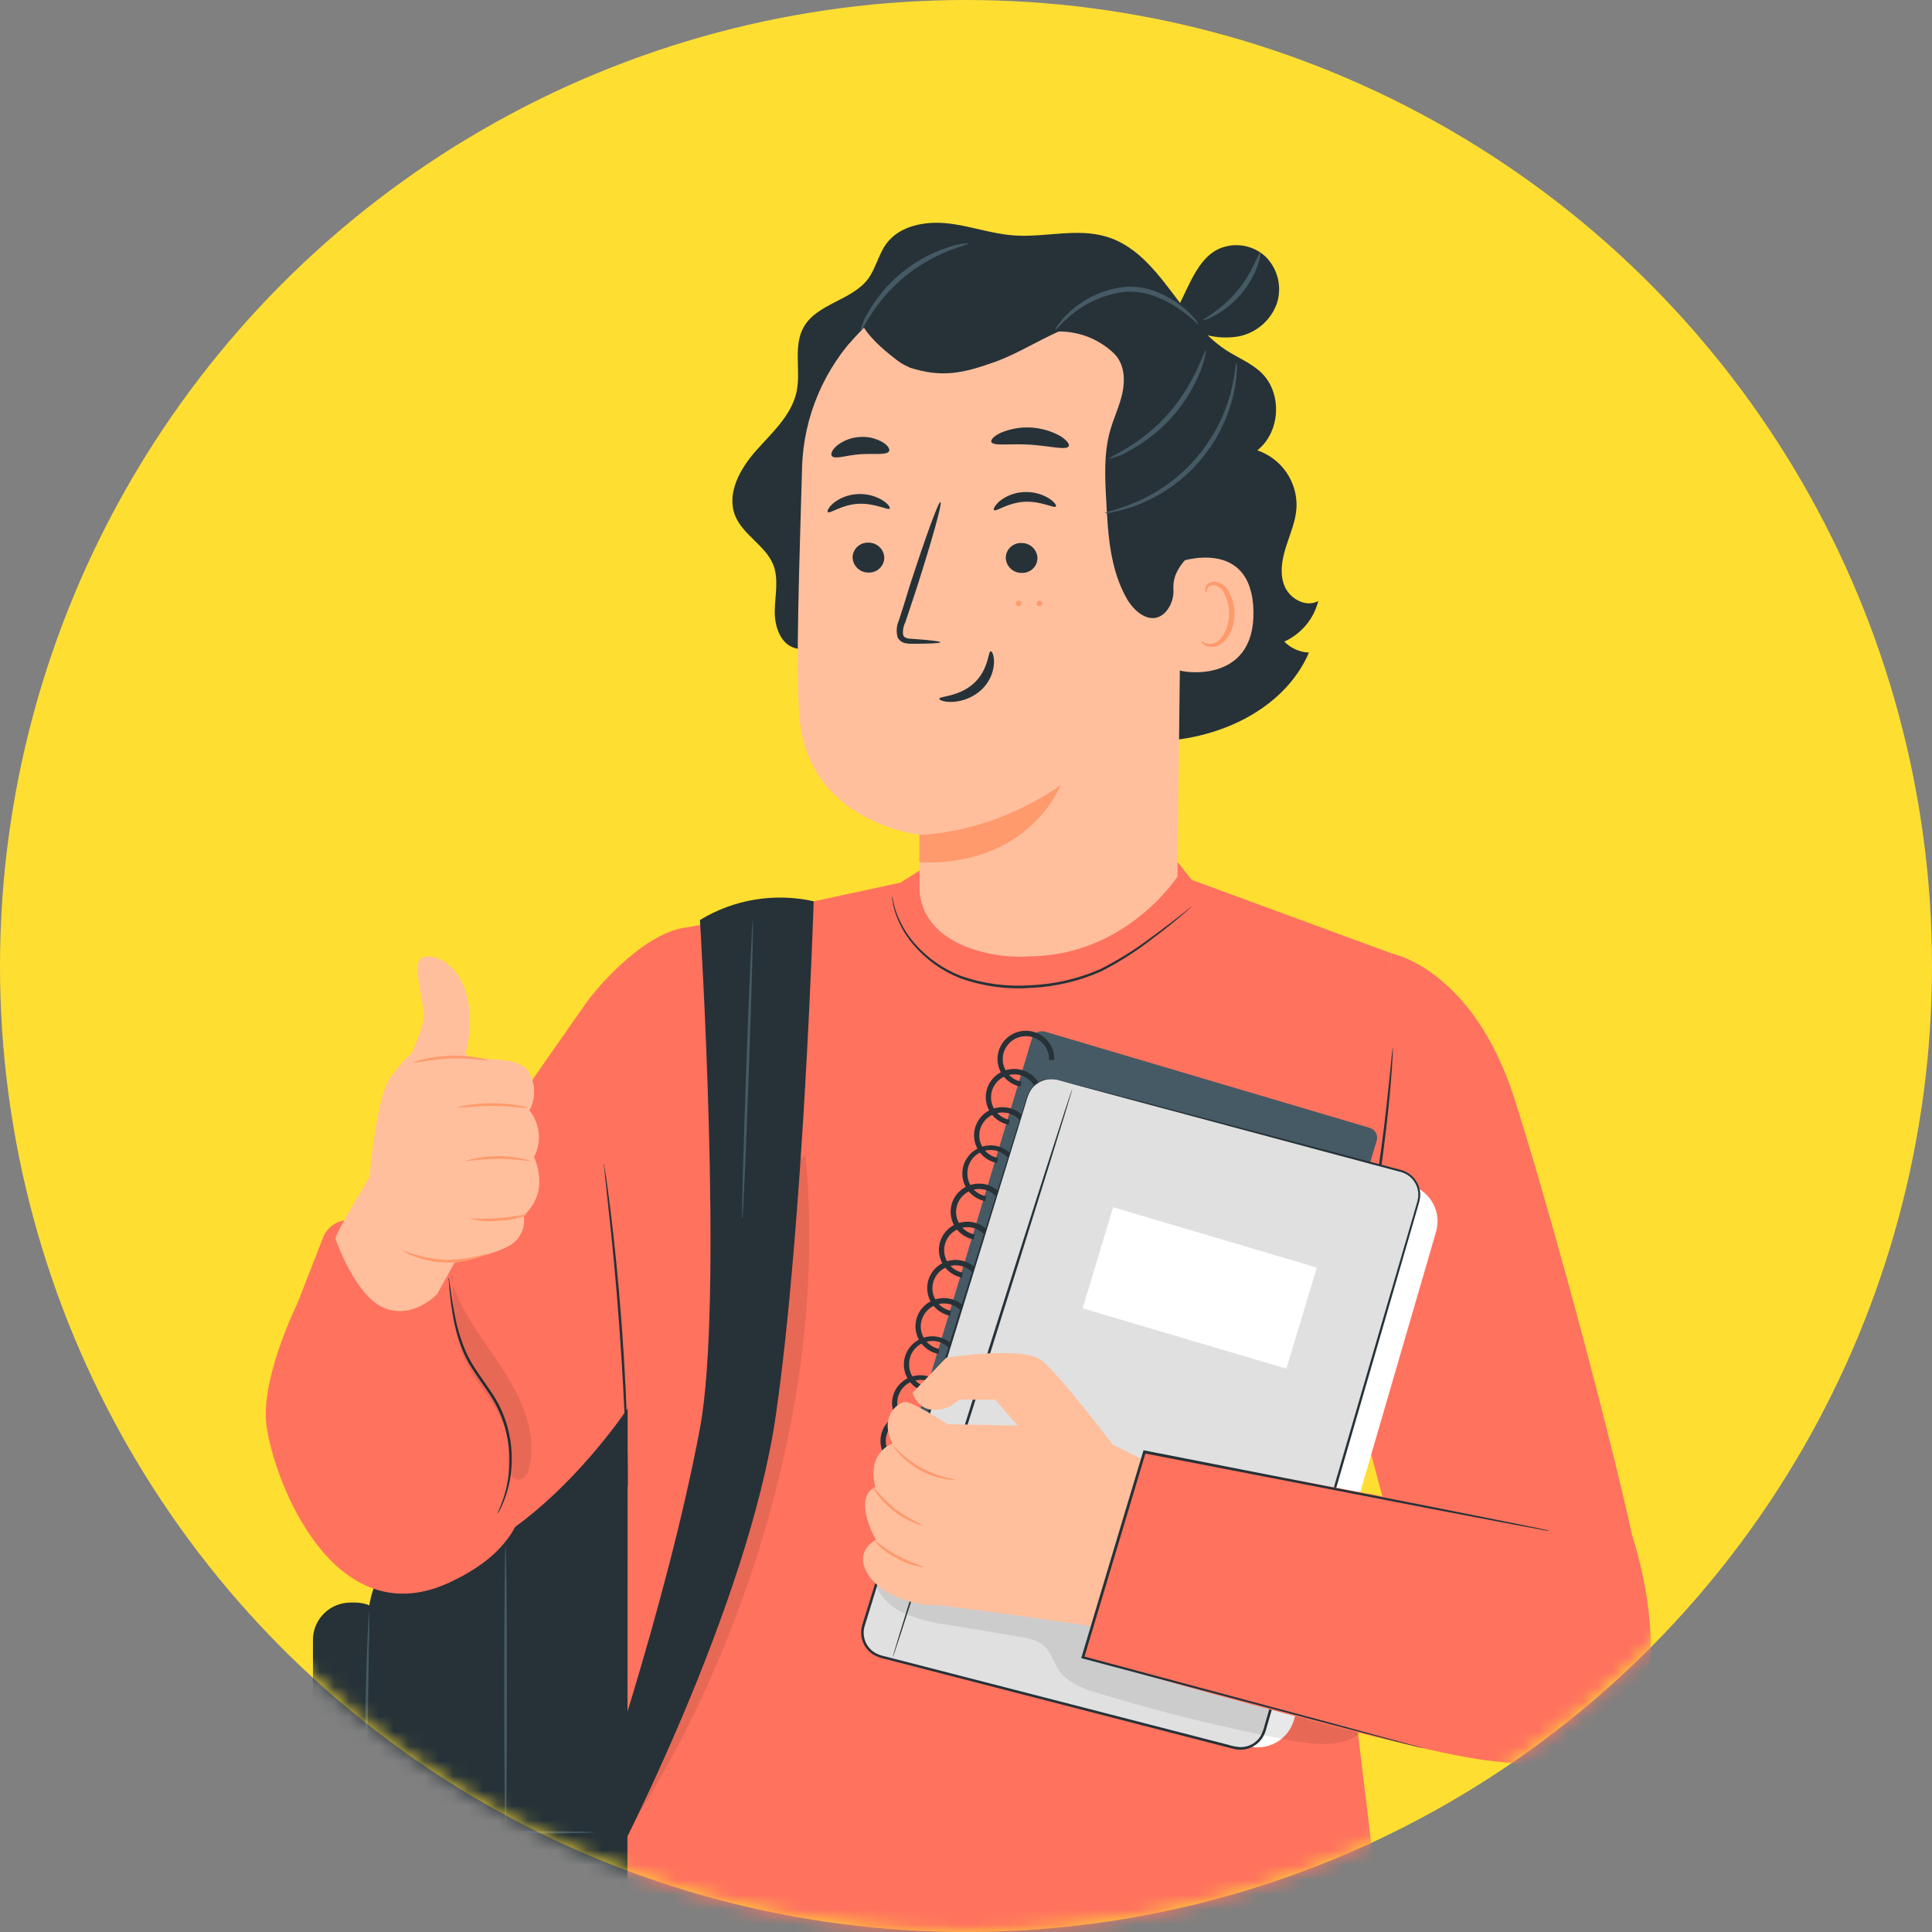 <svg width="130" height="130" viewBox="0 0 130 130" fill="none" xmlns="http://www.w3.org/2000/svg">
<rect x="0" y="0" width="130" height="130" fill="#808080" stroke="none"/>
<circle cx="65" cy="65" r="65" fill="#FFDE32"/>
<mask id="mask0_264_63" style="mask-type:alpha" maskUnits="userSpaceOnUse" x="0" y="0" width="130" height="130">
<circle cx="65" cy="65" r="65" fill="#FFDE32"/>
</mask>
<g mask="url(#mask0_264_63)">
<path d="M23.89 107.832H23.591C22.192 107.832 21.057 108.958 21.057 110.346V124.427C21.057 125.815 22.192 126.94 23.591 126.94H23.89C25.29 126.94 26.425 125.815 26.425 124.427V110.346C26.425 108.958 25.29 107.832 23.89 107.832Z" fill="#263238"/>
<path d="M42.585 130.913C42.585 130.913 35.587 130.913 32.5 130.913C29.413 130.913 26.09 131.262 24.756 129.454C23.7 128.057 23.89 126.176 23.971 124.486C24.206 119.732 24.433 114.978 24.651 110.224C24.71 108.935 24.781 107.619 25.323 106.415C25.865 105.211 28.311 88.55 29.783 88.264H42.25L42.585 130.913Z" fill="#263238"/>
<path d="M39.962 123.293C39.962 123.341 36.622 123.383 32.5 123.383C28.378 123.383 25.038 123.341 25.038 123.293C25.038 123.244 28.378 123.198 32.5 123.198C36.622 123.198 39.962 123.24 39.962 123.293Z" fill="#455A64"/>
<path d="M34.017 103.992C34.07 103.992 34.109 108.307 34.109 113.63C34.109 118.953 34.07 123.271 34.017 123.271C33.965 123.271 33.926 118.957 33.926 113.63C33.926 108.303 33.968 103.992 34.017 103.992Z" fill="#455A64"/>
<path d="M24.7 125.816C24.684 125.758 24.677 125.698 24.679 125.638C24.679 125.502 24.679 125.335 24.654 125.132C24.633 124.689 24.616 124.05 24.598 123.261C24.563 121.683 24.542 119.502 24.563 117.093C24.584 114.685 24.64 112.499 24.703 110.922C24.732 110.133 24.763 109.494 24.788 109.054L24.823 108.544C24.823 108.485 24.831 108.427 24.848 108.37C24.856 108.429 24.856 108.489 24.848 108.548V109.054C24.848 109.525 24.848 110.157 24.816 110.925C24.795 112.527 24.767 114.695 24.732 117.093C24.696 119.491 24.732 121.655 24.714 123.261C24.714 124.029 24.714 124.657 24.714 125.132C24.714 125.335 24.714 125.502 24.714 125.638C24.717 125.698 24.712 125.758 24.7 125.816Z" fill="#455A64"/>
<path d="M93.652 64.157C93.652 64.157 99.126 65.204 101.913 73.955C105.099 83.977 110.474 104.523 110.432 106.893C110.39 109.264 104.293 113.068 104.293 113.068L95.56 110.182L90.984 93.077L93.652 64.157Z" fill="#FF725E"/>
<path d="M93.652 64.157L80.185 59.204L79.259 58.031L61.892 58.565L60.603 59.389C60.603 59.389 47.548 62.227 46.196 62.401C43.028 62.803 39.709 67.124 39.709 67.124C39.357 67.525 22.968 91.185 22.968 91.185L26.787 106.087C26.787 106.087 28.593 106.719 33.785 103.343C37.896 100.666 41.092 96.428 42.233 94.781L42.215 130.927H93.1L90.329 108L93.652 64.157Z" fill="#FF725E"/>
<path d="M91.069 87.971C91.066 87.91 91.073 87.85 91.09 87.792C91.118 87.656 91.15 87.489 91.188 87.286L91.565 85.429C91.878 83.862 92.269 81.687 92.649 79.279C93.029 76.87 93.272 74.671 93.438 73.083C93.519 72.308 93.582 71.669 93.631 71.198C93.652 70.992 93.67 70.824 93.687 70.685C93.689 70.624 93.7 70.564 93.719 70.507C93.727 70.567 93.727 70.628 93.719 70.688C93.719 70.828 93.719 70.995 93.698 71.205C93.677 71.651 93.631 72.297 93.564 73.093C93.43 74.688 93.191 76.888 92.825 79.303C92.459 81.719 92.033 83.89 91.688 85.454C91.516 86.236 91.368 86.867 91.255 87.3C91.202 87.499 91.16 87.667 91.121 87.799C91.111 87.858 91.093 87.916 91.069 87.971Z" fill="#263238"/>
<path d="M40.628 78.294C40.651 78.366 40.666 78.439 40.673 78.514C40.698 78.675 40.73 78.884 40.772 79.139C40.853 79.687 40.959 80.476 41.082 81.457C41.325 83.415 41.61 86.127 41.832 89.136C42.053 92.145 42.184 94.864 42.212 96.833C42.233 97.821 42.243 98.62 42.243 99.172C42.243 99.43 42.243 99.64 42.243 99.807C42.249 99.88 42.249 99.954 42.243 100.027C42.227 99.955 42.219 99.881 42.219 99.807C42.219 99.643 42.201 99.43 42.191 99.172C42.166 98.6 42.138 97.807 42.099 96.84C42.018 94.868 41.884 92.149 41.666 89.161C41.448 86.173 41.18 83.453 40.962 81.481C40.857 80.518 40.772 79.736 40.712 79.16C40.684 78.902 40.663 78.692 40.649 78.528C40.632 78.451 40.625 78.373 40.628 78.294Z" fill="#263238"/>
<path d="M80.178 60.995C80.126 61.06 80.067 61.12 80.002 61.172C79.879 61.281 79.696 61.441 79.46 61.64C78.981 62.045 78.284 62.614 77.39 63.281C76.351 64.08 75.238 64.782 74.067 65.375C72.588 66.027 70.999 66.399 69.382 66.471C67.767 66.59 66.144 66.37 64.62 65.826C63.39 65.342 62.301 64.562 61.452 63.557C60.875 62.881 60.445 62.094 60.192 61.246C60.124 61.017 60.075 60.784 60.044 60.548C60.026 60.466 60.017 60.383 60.019 60.3C60.048 60.378 60.068 60.459 60.079 60.541C60.127 60.776 60.187 61.009 60.258 61.239C60.536 62.065 60.975 62.829 61.55 63.487C62.402 64.463 63.483 65.218 64.697 65.682C66.198 66.203 67.79 66.411 69.375 66.293C70.968 66.221 72.535 65.86 73.997 65.229C75.16 64.646 76.27 63.962 77.313 63.187C78.214 62.534 78.925 61.979 79.425 61.595L79.988 61.151C80.048 61.095 80.111 61.043 80.178 60.995Z" fill="#263238"/>
<g opacity="0.3">
<path opacity="0.3" d="M54.197 77.725C52.17 79.121 51.923 81.938 51.811 84.382C51.335 94.414 44.88 113.567 42.226 123.258C50.582 110.454 55.707 92.906 54.197 77.725Z" fill="black"/>
</g>
<path d="M54.75 60.645C54.75 60.645 54.074 82.235 52.208 95.203C50.343 108.171 41.297 125.401 41.297 125.401L39.836 122.563C39.836 122.563 44.834 108.181 47.097 96.114C48.699 87.593 47.097 61.906 47.097 61.906C49.384 60.511 52.131 60.059 54.75 60.645Z" fill="#263238"/>
<path d="M49.945 82.022C49.896 82.022 50.012 77.526 50.209 71.983C50.406 66.44 50.607 61.947 50.656 61.951C50.705 61.954 50.589 66.447 50.392 71.99C50.195 77.533 49.994 82.026 49.945 82.022Z" fill="#455A64"/>
<path d="M21.743 83.261L20.008 87.709C20.008 87.709 17.706 92.362 17.896 95.524C18.086 98.687 22.092 110.241 30.216 106.495C38.34 102.75 34.271 96.662 34.271 96.662L30.455 86.302L24.471 82.396C24.242 82.246 23.982 82.148 23.709 82.111C23.437 82.074 23.16 82.097 22.898 82.18C22.636 82.263 22.397 82.404 22.197 82.591C21.997 82.778 21.842 83.007 21.743 83.261Z" fill="#FF725E"/>
<path d="M31.332 70.904C31.863 71.603 34.929 70.8 35.626 72.22C35.834 72.603 35.942 73.032 35.942 73.466C35.942 73.901 35.834 74.33 35.626 74.713C35.976 75.152 36.192 75.681 36.247 76.238C36.302 76.795 36.194 77.356 35.936 77.854C36.23 78.511 36.343 79.234 36.263 79.949C36.146 80.664 35.782 81.317 35.232 81.795C35.298 82.159 35.258 82.535 35.116 82.877C34.973 83.219 34.735 83.514 34.429 83.726C33.373 84.424 30.578 84.961 30.578 84.961L29.431 87.056C29.431 87.056 27.84 88.801 25.869 88.019C23.897 87.237 22.567 83.338 22.567 83.338C22.655 82.839 24.869 79.205 24.869 79.205C24.869 79.205 25.309 73.798 26.277 72.482C27.245 71.166 27.685 70.901 27.685 70.901C27.685 70.901 28.53 69.096 28.53 68.321C28.53 67.546 27.805 65.068 28.241 64.565C28.677 64.063 30.462 64.412 31.244 66.461C32.025 68.51 31.332 70.904 31.332 70.904Z" fill="#FFBF9D"/>
<path d="M35.524 74.549C35.524 74.605 34.468 74.423 33.172 74.416C31.877 74.409 30.825 74.577 30.814 74.521C31.031 74.432 31.26 74.376 31.494 74.357C32.606 74.187 33.738 74.194 34.848 74.378C35.081 74.4 35.309 74.458 35.524 74.549Z" fill="#FF9A6C"/>
<path d="M35.767 78.12C35.767 78.175 34.774 77.976 33.549 77.976C32.324 77.976 31.339 78.158 31.328 78.102C32.779 77.687 34.319 77.693 35.767 78.12Z" fill="#FF9A6C"/>
<path d="M35.52 81.726C34.91 81.979 34.257 82.119 33.595 82.138C32.937 82.214 32.27 82.171 31.627 82.012C31.627 81.959 32.507 82.036 33.581 81.956C34.654 81.876 35.506 81.673 35.52 81.726Z" fill="#FF9A6C"/>
<path d="M32.831 84.319C32.581 84.479 32.307 84.597 32.018 84.668C30.633 85.097 29.142 85.041 27.794 84.511C27.512 84.416 27.249 84.275 27.013 84.096C27.935 84.472 28.912 84.699 29.906 84.769C30.899 84.776 31.887 84.624 32.831 84.319Z" fill="#FF9A6C"/>
<path d="M32.863 71.351C32.863 71.411 31.726 71.17 30.318 71.222C28.91 71.275 27.805 71.571 27.791 71.512C28.012 71.399 28.249 71.32 28.494 71.278C29.088 71.137 29.694 71.057 30.304 71.037C30.912 71.017 31.52 71.06 32.12 71.163C32.376 71.189 32.626 71.252 32.863 71.351Z" fill="#FF9A6C"/>
<path d="M33.475 101.856C33.458 101.856 33.567 101.636 33.722 101.238C33.943 100.676 34.099 100.091 34.186 99.493C34.319 98.612 34.309 97.715 34.154 96.837C33.968 95.763 33.559 94.74 32.954 93.831C32.314 92.861 31.599 91.974 31.194 91.018C30.845 90.183 30.597 89.31 30.455 88.417C30.328 87.66 30.268 87.042 30.23 86.612C30.23 86.417 30.202 86.263 30.191 86.12C30.182 86.064 30.182 86.006 30.191 85.949C30.211 86.003 30.224 86.059 30.23 86.117C30.23 86.249 30.272 86.41 30.3 86.606C30.36 87.031 30.441 87.653 30.585 88.393C30.739 89.272 30.995 90.131 31.349 90.951C31.743 91.88 32.447 92.749 33.109 93.744C33.73 94.671 34.144 95.72 34.324 96.819C34.474 97.715 34.474 98.629 34.324 99.525C34.221 100.126 34.043 100.712 33.795 101.27C33.731 101.423 33.657 101.572 33.574 101.717C33.546 101.766 33.513 101.813 33.475 101.856Z" fill="#263238"/>
<g opacity="0.3">
<path opacity="0.3" d="M30.311 85.841C30.357 86.03 30.413 86.211 30.473 86.393V85.841H30.311Z" fill="black"/>
</g>
<g opacity="0.3">
<path opacity="0.3" d="M33.803 92.086C32.595 90.243 31.155 88.48 30.473 86.406C30.473 88.169 30.557 89.963 31.3 91.555C31.789 92.602 32.535 93.499 33.158 94.47C33.781 95.44 34.292 96.547 34.214 97.695C34.141 98.097 34.13 98.508 34.183 98.914C34.285 99.311 34.697 99.674 35.084 99.538C35.221 99.465 35.338 99.361 35.427 99.234C35.516 99.107 35.573 98.962 35.594 98.809C36.2 96.498 35.112 94.09 33.803 92.086Z" fill="black"/>
</g>
<path d="M88.703 40.441C87.897 40.892 86.817 40.312 86.45 39.471C86.084 38.63 86.257 37.659 86.535 36.783C86.813 35.907 87.197 35.038 87.239 34.141C87.274 33.304 87.037 32.48 86.562 31.788C86.087 31.096 85.4 30.575 84.602 30.301C86.169 29.069 86.299 26.426 84.856 25.065C84.183 24.419 83.286 24.07 82.504 23.564C82.059 23.269 81.644 22.934 81.262 22.562C81.962 22.733 82.69 22.754 83.399 22.625C83.968 22.502 84.497 22.237 84.936 21.856C85.375 21.475 85.71 20.99 85.908 20.447C86.093 19.899 86.12 19.311 85.987 18.748C85.853 18.186 85.564 17.672 85.151 17.263C84.725 16.868 84.188 16.611 83.61 16.527C83.033 16.442 82.444 16.533 81.92 16.788C80.91 17.319 80.354 18.412 79.861 19.434L79.403 20.387C77.978 18.516 76.637 16.579 74.44 15.923C72.445 15.326 70.301 15.992 68.224 15.842C66.71 15.734 65.26 15.19 63.754 15.029C62.247 14.868 60.529 15.183 59.639 16.401C59.114 17.116 58.935 18.042 58.421 18.754C57.33 20.22 54.975 20.419 54.078 22.011C53.349 23.302 53.908 24.936 53.595 26.384C53.243 27.962 51.948 29.114 50.874 30.322C49.801 31.529 48.868 33.198 49.466 34.696C49.994 36.012 51.543 36.72 52.05 38.047C52.402 39.014 52.148 40.089 52.131 41.122C52.113 42.155 52.529 43.384 53.539 43.618L65.102 46.648C69.083 48.253 73.198 49.887 77.492 49.88C81.787 49.873 86.38 47.828 88.077 43.911C87.448 43.884 86.853 43.619 86.415 43.171C86.979 42.916 87.478 42.538 87.874 42.066C88.27 41.593 88.554 41.038 88.703 40.441Z" fill="#263238"/>
<path d="M79.228 44.04C80.181 41.132 81.121 38.2 81.558 35.174C81.994 32.147 81.91 28.988 80.822 26.122C80.66 25.686 79.273 22.771 78.805 22.817C78.474 22.848 79.33 25.571 79.157 25.857C77.552 28.59 77.115 31.875 77.373 35.027C77.65 38.09 78.272 41.113 79.224 44.04" fill="#263238"/>
<path d="M67.756 18.122L67.052 18.16C63.582 18.345 60.309 19.818 57.885 22.287C55.461 24.756 54.062 28.039 53.968 31.484C53.789 38.116 53.539 44.508 53.775 48.054C54.264 55.385 61.871 56.167 61.871 56.167V59.958C62.198 63.825 67.249 64.52 69.164 64.352C75.778 64.352 79.228 58.984 79.228 58.984L79.537 32.36C79.784 24.705 75.493 18.171 67.756 18.122Z" fill="#FFBF9D"/>
<path d="M61.864 56.17C61.864 56.17 66.549 56.195 71.367 52.83C71.367 52.83 69.305 58.3 61.864 58.031V56.17Z" fill="#FF9A6C"/>
<path d="M57.369 37.52C57.38 37.794 57.499 38.052 57.7 38.24C57.901 38.428 58.169 38.531 58.446 38.525C58.582 38.53 58.718 38.508 58.846 38.46C58.974 38.411 59.09 38.338 59.189 38.244C59.288 38.151 59.366 38.038 59.42 37.913C59.473 37.789 59.501 37.655 59.502 37.52C59.491 37.245 59.372 36.986 59.17 36.799C58.969 36.611 58.701 36.508 58.425 36.514C58.288 36.509 58.152 36.531 58.024 36.579C57.897 36.627 57.78 36.701 57.681 36.794C57.583 36.888 57.504 37.001 57.451 37.125C57.397 37.25 57.369 37.384 57.369 37.52Z" fill="#263238"/>
<path d="M55.707 34.458C55.844 34.591 56.615 33.959 57.752 33.9C58.889 33.84 59.759 34.364 59.864 34.217C59.92 34.155 59.773 33.914 59.396 33.669C58.885 33.358 58.288 33.21 57.689 33.247C57.097 33.276 56.53 33.492 56.07 33.861C55.742 34.148 55.637 34.403 55.707 34.458Z" fill="#263238"/>
<path d="M67.675 37.544C67.686 37.818 67.805 38.077 68.007 38.265C68.208 38.453 68.476 38.555 68.752 38.549C68.889 38.555 69.025 38.533 69.153 38.485C69.281 38.437 69.398 38.364 69.496 38.27C69.595 38.176 69.674 38.063 69.727 37.939C69.781 37.814 69.808 37.68 69.808 37.544C69.797 37.27 69.678 37.011 69.477 36.823C69.275 36.635 69.008 36.533 68.731 36.539C68.594 36.533 68.458 36.555 68.33 36.603C68.202 36.651 68.085 36.724 67.987 36.818C67.888 36.912 67.81 37.025 67.756 37.149C67.703 37.274 67.675 37.408 67.675 37.544Z" fill="#263238"/>
<path d="M66.886 34.322C67.027 34.455 67.798 33.823 68.935 33.764C70.072 33.704 70.938 34.228 71.047 34.081C71.107 34.018 70.959 33.778 70.579 33.533C70.069 33.221 69.474 33.074 68.875 33.111C68.283 33.141 67.715 33.356 67.253 33.725C66.939 34.011 66.82 34.266 66.886 34.322Z" fill="#263238"/>
<path d="M63.272 43.22C63.272 43.153 62.568 43.07 61.403 42.986C61.11 42.986 60.832 42.93 60.772 42.734C60.731 42.438 60.783 42.136 60.92 41.869C61.155 41.157 61.403 40.41 61.663 39.628C62.687 36.437 63.423 33.819 63.282 33.781C63.141 33.742 62.226 36.294 61.191 39.485C60.957 40.271 60.722 41.023 60.487 41.74C60.324 42.097 60.292 42.499 60.396 42.878C60.444 42.977 60.514 43.065 60.602 43.134C60.689 43.203 60.79 43.251 60.899 43.276C61.062 43.309 61.229 43.322 61.395 43.318C62.553 43.318 63.268 43.283 63.272 43.22Z" fill="#263238"/>
<path d="M66.665 43.824C66.478 43.824 66.542 45.049 65.531 45.974C64.521 46.899 63.198 46.836 63.198 47.021C63.198 47.098 63.504 47.245 64.06 47.231C64.785 47.202 65.477 46.92 66.014 46.435C66.528 45.97 66.84 45.325 66.883 44.637C66.904 44.106 66.749 43.81 66.665 43.824Z" fill="#263238"/>
<path d="M66.704 29.735C66.83 30.039 67.96 29.833 69.305 29.92C70.649 30.008 71.751 30.311 71.913 30.029C71.983 29.892 71.783 29.613 71.329 29.331C70.727 28.999 70.057 28.807 69.369 28.768C68.681 28.73 67.994 28.847 67.358 29.111C66.879 29.337 66.647 29.592 66.704 29.735Z" fill="#263238"/>
<path d="M55.975 30.688C56.19 30.933 56.957 30.625 57.9 30.563C58.843 30.5 59.66 30.643 59.822 30.364C59.896 30.227 59.755 29.98 59.393 29.756C58.913 29.478 58.358 29.356 57.805 29.407C57.251 29.447 56.722 29.655 56.291 30.004C55.975 30.29 55.88 30.559 55.975 30.688Z" fill="#263238"/>
<path d="M79.221 37.847C79.344 37.785 84.233 36.081 84.342 41.115C84.451 46.148 79.333 45.22 79.323 45.077C79.312 44.934 79.221 37.847 79.221 37.847Z" fill="#FFBF9D"/>
<path d="M80.829 43.136C80.85 43.136 80.921 43.196 81.072 43.258C81.283 43.343 81.519 43.343 81.73 43.258C82.265 43.052 82.698 42.211 82.702 41.29C82.706 40.858 82.612 40.431 82.427 40.04C82.376 39.884 82.288 39.742 82.169 39.627C82.051 39.512 81.906 39.428 81.748 39.38C81.645 39.355 81.538 39.367 81.443 39.413C81.349 39.459 81.273 39.536 81.23 39.632C81.167 39.775 81.199 39.876 81.174 39.883C81.149 39.89 81.061 39.803 81.1 39.593C81.124 39.468 81.191 39.356 81.29 39.275C81.427 39.167 81.602 39.117 81.776 39.136C81.986 39.172 82.183 39.26 82.348 39.394C82.513 39.527 82.641 39.7 82.719 39.897C82.948 40.328 83.068 40.806 83.071 41.293C83.071 42.305 82.557 43.269 81.829 43.492C81.693 43.535 81.55 43.547 81.409 43.527C81.268 43.507 81.134 43.456 81.016 43.377C80.843 43.255 80.811 43.143 80.829 43.136Z" fill="#FF9A6C"/>
<path d="M57.133 23.113C56.306 22.674 58.738 20.003 60.744 19.068C63.778 17.672 68.428 16.753 71.251 17.508C74.652 18.419 77.485 20.052 79.228 23.093C80.97 26.133 81.653 29.683 81.596 33.174C81.596 34.221 81.484 35.352 80.924 36.259C80.22 37.38 78.876 38.099 78.957 39.631C78.996 40.187 78.814 40.736 78.45 41.16C77.534 42.152 76.383 41.244 75.848 40.33C74.708 38.371 74.553 36.019 74.44 33.76C74.349 32.154 74.264 30.517 74.701 28.967C74.937 28.126 75.327 27.33 75.517 26.475C75.707 25.62 75.669 24.653 75.123 23.965C74.997 23.817 74.858 23.68 74.708 23.557C73.99 22.951 73.123 22.546 72.195 22.384C71.266 22.221 70.311 22.307 69.428 22.632C66.58 23.679 61.719 25.232 60.431 24.286C58.58 22.925 58.129 22.028 58.129 22.028L57.133 23.113Z" fill="#263238"/>
<path d="M70.977 16.827C68.161 15.94 64.993 16.027 62.406 17.403C61.029 18.132 59.794 19.291 59.389 20.785C58.984 22.279 59.653 24.108 61.107 24.674L61.205 24.733C63.381 25.431 64.785 25.124 66.936 24.356C68.742 23.707 70.347 22.576 72.156 21.937C74.098 21.258 76.2 21.171 78.193 21.686C76.222 19.518 73.779 17.717 70.977 16.827Z" fill="#263238"/>
<path d="M80.628 21.804C80.586 21.843 80.178 21.361 79.354 20.796C78.875 20.463 78.358 20.189 77.812 19.979C77.16 19.711 76.455 19.591 75.75 19.63C74.459 19.774 73.235 20.277 72.219 21.082C71.434 21.7 71.072 22.216 71.022 22.181C70.973 22.146 71.079 22.028 71.244 21.794C71.484 21.466 71.76 21.166 72.068 20.9C73.093 19.999 74.377 19.438 75.739 19.298C76.496 19.255 77.251 19.389 77.946 19.689C78.508 19.921 79.035 20.229 79.513 20.604C80.315 21.239 80.667 21.787 80.628 21.804Z" fill="#455A64"/>
<path d="M81.135 23.588C81.174 23.588 81.086 24.164 80.752 25.026C79.838 27.283 78.162 29.154 76.01 30.318C75.584 30.583 75.113 30.77 74.62 30.87C74.56 30.772 76.749 29.948 78.594 27.857C80.438 25.767 81.019 23.543 81.135 23.588Z" fill="#455A64"/>
<path d="M83.201 24.405C83.24 24.593 83.247 24.787 83.223 24.977C83.194 25.498 83.12 26.016 83.001 26.524C82.613 28.218 81.808 29.791 80.656 31.101C79.505 32.41 78.044 33.416 76.404 34.029C75.913 34.214 75.407 34.358 74.891 34.458C74.709 34.511 74.52 34.534 74.331 34.528C74.331 34.469 75.13 34.329 76.331 33.83C77.898 33.176 79.295 32.176 80.413 30.905C81.532 29.635 82.344 28.128 82.786 26.499C83.131 25.215 83.131 24.405 83.201 24.405Z" fill="#455A64"/>
<path d="M65.179 16.377C65.179 16.432 64.655 16.555 63.835 16.879C61.693 17.721 59.871 19.21 58.629 21.134C58.15 21.867 57.925 22.37 57.872 22.346C57.974 21.872 58.16 21.421 58.421 21.012C59.003 19.992 59.769 19.087 60.681 18.342C61.591 17.596 62.633 17.024 63.754 16.656C64.207 16.476 64.691 16.381 65.179 16.377Z" fill="#455A64"/>
<path d="M84.793 17.001C84.877 17.001 84.655 18.46 83.508 19.794C82.36 21.127 80.959 21.62 80.949 21.539C80.938 21.459 82.177 20.866 83.247 19.581C84.317 18.296 84.694 16.966 84.793 17.001Z" fill="#455A64"/>
<path d="M68.734 40.605C68.734 40.642 68.723 40.679 68.703 40.71C68.682 40.741 68.652 40.765 68.617 40.779C68.582 40.794 68.544 40.797 68.507 40.79C68.471 40.783 68.437 40.765 68.41 40.739C68.383 40.712 68.365 40.679 68.358 40.642C68.351 40.605 68.355 40.568 68.369 40.533C68.383 40.499 68.408 40.469 68.439 40.449C68.47 40.428 68.507 40.417 68.544 40.417C68.595 40.417 68.643 40.437 68.679 40.472C68.715 40.507 68.734 40.555 68.734 40.605Z" fill="#FF9A6C"/>
<path d="M69.942 40.79C70.047 40.79 70.132 40.706 70.132 40.602C70.132 40.498 70.047 40.413 69.942 40.413C69.837 40.413 69.752 40.498 69.752 40.602C69.752 40.706 69.837 40.79 69.942 40.79Z" fill="#FF9A6C"/>
<path d="M92.161 75.89L70.312 69.418C69.94 69.308 69.548 69.518 69.436 69.887L60.428 99.799C60.316 100.168 60.528 100.557 60.901 100.668L82.749 107.139C83.121 107.249 83.514 107.039 83.625 106.67L92.634 76.758C92.745 76.389 92.533 76 92.161 75.89Z" fill="#455A64"/>
<path d="M61.568 96.243C61.121 96.158 60.719 95.917 60.437 95.564C60.154 95.21 60.008 94.767 60.026 94.317C60.056 93.823 60.279 93.36 60.648 93.028C61.017 92.695 61.503 92.518 62.001 92.536C62.499 92.553 62.971 92.763 63.316 93.12C63.66 93.478 63.85 93.955 63.845 94.449H63.493C63.504 94.154 63.429 93.862 63.277 93.608C63.126 93.353 62.904 93.147 62.638 93.014C62.372 92.881 62.073 92.826 61.777 92.856C61.481 92.886 61.199 92.999 60.966 93.183C60.732 93.367 60.557 93.613 60.46 93.892C60.363 94.172 60.349 94.473 60.42 94.76C60.49 95.047 60.642 95.308 60.857 95.512C61.073 95.716 61.343 95.855 61.635 95.912L61.568 96.243Z" fill="#263238"/>
<path d="M62.363 93.674C62.005 93.605 61.674 93.435 61.41 93.184C61.146 92.934 60.96 92.614 60.874 92.263C60.787 91.911 60.804 91.542 60.923 91.199C61.041 90.857 61.256 90.555 61.542 90.33C61.828 90.105 62.173 89.965 62.536 89.928C62.899 89.891 63.265 89.959 63.591 90.121C63.917 90.285 64.189 90.537 64.376 90.848C64.561 91.16 64.653 91.518 64.641 91.88H64.289C64.303 91.673 64.275 91.466 64.207 91.27C64.138 91.075 64.031 90.894 63.891 90.741C63.751 90.587 63.582 90.463 63.392 90.375C63.203 90.287 62.998 90.238 62.789 90.231C62.581 90.223 62.373 90.258 62.178 90.331C61.982 90.405 61.804 90.517 61.654 90.66C61.503 90.804 61.383 90.976 61.3 91.166C61.218 91.356 61.175 91.561 61.174 91.768C61.158 92.136 61.276 92.497 61.507 92.786C61.738 93.074 62.066 93.27 62.43 93.339L62.363 93.674Z" fill="#263238"/>
<path d="M63.145 91.102C62.786 91.032 62.456 90.862 62.191 90.612C61.928 90.361 61.741 90.041 61.655 89.689C61.569 89.337 61.586 88.968 61.705 88.626C61.823 88.283 62.038 87.981 62.325 87.756C62.611 87.531 62.956 87.392 63.32 87.356C63.683 87.319 64.049 87.387 64.375 87.55C64.701 87.714 64.973 87.966 65.159 88.278C65.344 88.591 65.436 88.949 65.422 89.311H65.07C65.083 89.005 65.003 88.702 64.841 88.441C64.679 88.181 64.443 87.973 64.162 87.846C63.882 87.719 63.569 87.677 63.264 87.727C62.96 87.776 62.677 87.915 62.451 88.124C62.241 88.318 62.088 88.565 62.011 88.84C61.934 89.114 61.934 89.404 62.013 89.678C62.092 89.952 62.245 90.199 62.457 90.392C62.669 90.585 62.93 90.715 63.212 90.77L63.145 91.102Z" fill="#263238"/>
<path d="M63.933 88.532C63.575 88.463 63.244 88.293 62.98 88.042C62.716 87.792 62.53 87.472 62.443 87.12C62.357 86.768 62.374 86.399 62.493 86.056C62.612 85.714 62.827 85.412 63.113 85.187C63.399 84.962 63.745 84.823 64.108 84.787C64.472 84.75 64.838 84.817 65.164 84.981C65.49 85.145 65.761 85.397 65.947 85.71C66.133 86.022 66.224 86.38 66.211 86.742H65.859C65.869 86.446 65.794 86.154 65.643 85.9C65.491 85.646 65.269 85.44 65.003 85.306C64.737 85.173 64.439 85.118 64.142 85.148C63.846 85.178 63.564 85.292 63.331 85.475C63.098 85.659 62.922 85.905 62.825 86.185C62.729 86.464 62.715 86.765 62.785 87.052C62.856 87.339 63.007 87.6 63.223 87.805C63.438 88.009 63.708 88.147 64 88.204L63.933 88.532Z" fill="#263238"/>
<path d="M64.722 85.963C64.376 85.896 64.056 85.736 63.796 85.499C63.537 85.263 63.348 84.96 63.251 84.624C63.154 84.288 63.153 83.933 63.247 83.596C63.342 83.259 63.528 82.955 63.785 82.717C64.062 82.461 64.409 82.292 64.783 82.232C65.156 82.172 65.539 82.223 65.883 82.379C66.227 82.535 66.517 82.788 66.716 83.108C66.914 83.427 67.013 83.797 66.999 84.172H66.647C66.661 83.763 66.511 83.364 66.229 83.065C65.948 82.765 65.557 82.588 65.144 82.574C64.94 82.566 64.736 82.599 64.544 82.669C64.353 82.74 64.177 82.848 64.027 82.986C63.877 83.124 63.757 83.29 63.672 83.474C63.587 83.659 63.539 83.858 63.532 84.061C63.516 84.429 63.634 84.791 63.865 85.08C64.096 85.369 64.424 85.566 64.789 85.635L64.722 85.963Z" fill="#263238"/>
<path d="M65.51 83.398C65.165 83.331 64.844 83.17 64.585 82.934C64.325 82.697 64.137 82.395 64.04 82.059C63.943 81.723 63.942 81.367 64.036 81.03C64.13 80.694 64.316 80.389 64.574 80.151C64.947 79.81 65.44 79.628 65.947 79.645C66.198 79.653 66.444 79.71 66.672 79.813C66.901 79.916 67.106 80.063 67.278 80.245C67.449 80.427 67.582 80.641 67.669 80.874C67.757 81.107 67.797 81.355 67.788 81.603H67.436C67.45 81.194 67.3 80.795 67.018 80.496C66.736 80.196 66.346 80.019 65.933 80.005C65.543 79.994 65.163 80.129 64.868 80.383C64.573 80.637 64.385 80.991 64.341 81.375C64.297 81.76 64.4 82.147 64.629 82.46C64.859 82.773 65.198 82.989 65.581 83.066L65.51 83.398Z" fill="#263238"/>
<path d="M66.299 80.825C65.833 80.735 65.418 80.477 65.134 80.101C64.85 79.725 64.717 79.257 64.76 78.789C64.804 78.321 65.022 77.886 65.371 77.568C65.721 77.25 66.177 77.072 66.651 77.069H66.721C67.227 77.088 67.705 77.305 68.05 77.673C68.395 78.041 68.579 78.529 68.562 79.031H68.21C68.224 78.824 68.196 78.617 68.128 78.421C68.059 78.226 67.952 78.046 67.812 77.892C67.672 77.738 67.503 77.614 67.314 77.526C67.124 77.438 66.919 77.389 66.711 77.382C66.502 77.374 66.294 77.409 66.099 77.482C65.904 77.556 65.725 77.668 65.575 77.811C65.424 77.955 65.304 78.127 65.222 78.317C65.139 78.507 65.096 78.712 65.095 78.919C65.079 79.287 65.198 79.648 65.428 79.937C65.659 80.225 65.987 80.421 66.352 80.49L66.299 80.825Z" fill="#263238"/>
<path d="M67.087 78.256C66.729 78.186 66.398 78.016 66.134 77.766C65.87 77.516 65.684 77.196 65.597 76.844C65.511 76.493 65.528 76.124 65.646 75.781C65.765 75.439 65.98 75.137 66.266 74.912C66.551 74.686 66.896 74.547 67.26 74.51C67.623 74.473 67.989 74.54 68.315 74.703C68.641 74.866 68.913 75.119 69.099 75.43C69.285 75.742 69.377 76.1 69.365 76.462H69.013C69.024 76.166 68.95 75.874 68.798 75.619C68.647 75.364 68.426 75.158 68.16 75.024C67.894 74.891 67.595 74.835 67.299 74.865C67.002 74.894 66.72 75.007 66.487 75.191C66.253 75.374 66.077 75.62 65.98 75.9C65.883 76.179 65.869 76.481 65.939 76.768C66.009 77.055 66.161 77.316 66.376 77.521C66.592 77.725 66.862 77.864 67.154 77.921L67.087 78.256Z" fill="#263238"/>
<path d="M67.876 75.683C67.53 75.616 67.21 75.456 66.95 75.219C66.691 74.983 66.502 74.68 66.405 74.344C66.308 74.008 66.307 73.653 66.401 73.316C66.496 72.979 66.682 72.675 66.939 72.437C67.216 72.181 67.563 72.012 67.936 71.952C68.31 71.892 68.693 71.943 69.037 72.099C69.381 72.255 69.671 72.508 69.87 72.828C70.068 73.147 70.167 73.517 70.153 73.892H69.801C69.812 73.597 69.737 73.305 69.585 73.051C69.433 72.796 69.212 72.591 68.946 72.457C68.68 72.324 68.381 72.269 68.085 72.299C67.788 72.329 67.507 72.443 67.273 72.626C67.04 72.81 66.865 73.056 66.768 73.335C66.671 73.615 66.657 73.916 66.728 74.203C66.798 74.49 66.95 74.751 67.165 74.955C67.38 75.159 67.65 75.298 67.942 75.355L67.876 75.683Z" fill="#263238"/>
<path d="M68.664 73.114C68.318 73.047 67.998 72.886 67.739 72.65C67.479 72.414 67.291 72.111 67.194 71.775C67.097 71.439 67.096 71.083 67.19 70.747C67.284 70.41 67.47 70.106 67.728 69.868C68.004 69.612 68.352 69.443 68.725 69.383C69.098 69.323 69.481 69.374 69.826 69.53C70.17 69.686 70.459 69.939 70.658 70.258C70.857 70.578 70.955 70.948 70.942 71.323H70.59C70.6 71.028 70.525 70.736 70.374 70.482C70.222 70.227 70 70.021 69.734 69.888C69.468 69.755 69.169 69.7 68.873 69.73C68.577 69.76 68.295 69.874 68.062 70.057C67.829 70.241 67.653 70.487 67.556 70.766C67.46 71.046 67.446 71.347 67.516 71.634C67.586 71.921 67.738 72.182 67.954 72.386C68.169 72.59 68.439 72.729 68.731 72.786L68.664 73.114Z" fill="#263238"/>
<path d="M60.779 98.812C60.422 98.741 60.093 98.57 59.831 98.319C59.569 98.069 59.384 97.749 59.299 97.398C59.213 97.046 59.231 96.678 59.35 96.337C59.469 95.995 59.683 95.694 59.969 95.47C60.254 95.245 60.598 95.106 60.96 95.069C61.323 95.032 61.688 95.098 62.014 95.26C62.34 95.422 62.612 95.673 62.798 95.983C62.985 96.293 63.078 96.65 63.067 97.011H62.715C62.726 96.706 62.645 96.404 62.483 96.145C62.321 95.885 62.085 95.679 61.805 95.552C61.525 95.425 61.213 95.383 60.909 95.431C60.605 95.48 60.322 95.617 60.097 95.824C59.886 96.019 59.734 96.266 59.657 96.541C59.579 96.816 59.58 97.106 59.659 97.38C59.737 97.654 59.891 97.901 60.102 98.094C60.314 98.287 60.575 98.419 60.857 98.474L60.779 98.812Z" fill="#263238"/>
<path d="M63.437 96.816C63.828 95.828 68.041 81.129 69.966 75.093C70.198 74.436 70.676 73.891 71.301 73.574C71.927 73.257 72.651 73.191 73.325 73.39L94.969 79.771C95.598 79.974 96.124 80.412 96.434 80.992C96.744 81.573 96.814 82.25 96.63 82.881L87.063 115.746C86.877 116.384 86.447 116.924 85.863 117.251C85.28 117.577 84.591 117.663 83.944 117.491L61.888 111.581C61.562 111.493 61.256 111.342 60.989 111.136C60.721 110.93 60.498 110.673 60.332 110.381C60.166 110.089 60.059 109.767 60.02 109.433C59.98 109.1 60.007 108.762 60.1 108.44L63.388 96.948L63.437 96.816Z" fill="white"/>
<path d="M71.163 72.667C70.743 72.556 70.296 72.611 69.916 72.82C69.536 73.029 69.253 73.376 69.125 73.788C67.517 79.024 62.318 95.887 61.93 96.938L58.097 109.396C58.031 109.61 58.008 109.836 58.032 110.059C58.056 110.282 58.125 110.498 58.235 110.693C58.345 110.889 58.494 111.061 58.673 111.198C58.852 111.335 59.057 111.434 59.276 111.49L83.04 117.606C83.463 117.715 83.912 117.656 84.292 117.442C84.672 117.227 84.953 116.874 85.074 116.458L95.426 80.853C95.488 80.641 95.507 80.418 95.481 80.199C95.455 79.979 95.385 79.767 95.276 79.575C95.166 79.382 95.019 79.213 94.843 79.078C94.667 78.943 94.466 78.844 94.251 78.786L71.163 72.667Z" fill="#E0E0E0"/>
<path d="M71.163 72.667L71.515 72.747L72.497 72.999L76.26 73.973L90.129 77.627L92.374 78.221L93.536 78.528L94.124 78.685C94.332 78.728 94.532 78.805 94.715 78.912C95.092 79.138 95.369 79.495 95.493 79.914C95.556 80.124 95.578 80.345 95.556 80.563C95.525 80.778 95.475 80.989 95.405 81.195L94.68 83.698C93.695 87.091 92.645 90.717 91.537 94.519C90.428 98.32 89.266 102.341 88.059 106.495C87.458 108.571 86.845 110.683 86.218 112.831C85.908 113.904 85.595 114.983 85.278 116.07L85.159 116.479C85.115 116.622 85.054 116.759 84.976 116.887C84.82 117.146 84.599 117.36 84.335 117.508C83.933 117.732 83.461 117.793 83.015 117.679L82.596 117.571L69.534 114.203L63.324 112.601L60.315 111.822L59.572 111.63C59.315 111.579 59.066 111.494 58.833 111.375C58.602 111.245 58.404 111.065 58.253 110.848C58.103 110.631 58.004 110.383 57.964 110.122C57.925 109.864 57.943 109.601 58.016 109.351C58.09 109.117 58.164 108.879 58.234 108.653L58.667 107.256C58.953 106.331 59.234 105.417 59.512 104.52L61.128 99.284L64.053 89.894C65.848 84.159 67.298 79.519 68.305 76.308C68.558 75.505 68.78 74.793 68.977 74.175C69.049 73.883 69.16 73.603 69.308 73.341C69.446 73.129 69.632 72.953 69.85 72.824C70.144 72.648 70.486 72.565 70.829 72.587C70.948 72.593 71.067 72.614 71.181 72.65C71.181 72.65 71.068 72.622 70.829 72.608C70.492 72.594 70.159 72.68 69.871 72.856C69.661 72.984 69.483 73.159 69.35 73.365C69.206 73.625 69.099 73.904 69.03 74.193L68.376 76.329C67.383 79.544 65.95 84.19 64.18 89.942C63.293 92.812 62.318 95.96 61.276 99.336C60.757 101.025 60.222 102.771 59.671 104.572C59.394 105.473 59.113 106.386 58.829 107.312C58.685 107.773 58.544 108.241 58.4 108.708C58.326 108.942 58.256 109.18 58.182 109.407C58.114 109.633 58.098 109.871 58.132 110.105C58.169 110.34 58.259 110.564 58.395 110.76C58.532 110.956 58.712 111.119 58.921 111.236C59.144 111.346 59.38 111.426 59.625 111.473L60.368 111.665L63.381 112.44L69.59 114.039L82.652 117.404C82.919 117.492 83.196 117.544 83.476 117.561C83.749 117.561 84.017 117.491 84.255 117.358C84.493 117.224 84.691 117.032 84.831 116.8C84.958 116.554 85.053 116.294 85.113 116.025C85.43 114.939 85.743 113.857 86.056 112.786C86.68 110.642 87.294 108.532 87.897 106.453C89.108 102.303 90.273 98.296 91.385 94.48C92.498 90.665 93.554 87.042 94.553 83.659L95.282 81.156C95.349 80.96 95.398 80.758 95.43 80.553C95.448 80.352 95.429 80.15 95.374 79.956C95.262 79.573 95.011 79.245 94.669 79.034C94.497 78.935 94.309 78.863 94.113 78.821L93.525 78.664L92.364 78.357L90.118 77.757L76.267 74.046L72.501 73.03L71.526 72.758C71.279 72.706 71.163 72.667 71.163 72.667Z" fill="#263238"/>
<g opacity="0.3">
<path opacity="0.3" d="M72.863 107.232L58.784 106.157C58.963 107.204 59.78 108.024 60.72 108.499C61.684 108.929 62.71 109.209 63.761 109.33L68.544 110.119C69.153 110.22 69.797 110.335 70.252 110.75C70.706 111.166 70.91 111.892 71.29 112.433C71.92 113.32 73.05 113.686 74.106 113.993C78.25 115.242 82.458 116.276 86.711 117.09C87.89 117.302 89.115 117.491 90.284 117.208C91.452 116.925 92.558 116.063 92.748 114.887L72.863 107.232Z" fill="black"/>
</g>
<path d="M72.152 73.275C72.198 73.275 69.534 81.862 66.197 92.425C62.86 102.987 60.118 111.536 60.068 111.522C60.019 111.508 62.687 102.932 66.024 92.369C69.361 81.806 72.103 73.254 72.152 73.275Z" fill="#263238"/>
<path d="M88.606 85.292L74.899 81.232L72.85 88.035L86.557 92.095L88.606 85.292Z" fill="white"/>
<path d="M74.87 97.203C74.87 97.203 71.392 92.609 70.135 91.566C68.879 90.522 63.669 91.356 63.669 91.356L61.41 93.716C61.41 93.716 61.853 95.51 63.965 94.624L64.553 94.184H66.968L68.467 95.929L63.771 95.831C63.771 95.831 61.459 94.341 60.931 94.341C60.403 94.341 59.136 95.35 60.054 97.133C60.054 97.133 58.294 97.695 58.903 100.072C58.903 100.072 57.428 100.474 58.773 103.291L58.942 103.612C58.942 103.612 57.4 104.338 58.414 105.947C59.428 107.557 61.987 108.042 62.758 108C63.529 107.958 77.408 109.986 77.408 109.986L81.156 100.317L74.87 97.203Z" fill="#FFBF9D"/>
<path d="M64.352 99.552C64.105 99.587 63.853 99.575 63.609 99.517C62.408 99.314 61.312 98.714 60.498 97.814C60.32 97.64 60.174 97.435 60.068 97.21C61.164 98.479 62.686 99.311 64.352 99.552Z" fill="#FF9A6C"/>
<path d="M62.128 102.645C61.909 102.625 61.696 102.564 61.501 102.464C60.52 102.062 59.668 101.401 59.037 100.554C58.896 100.389 58.786 100.2 58.713 99.996C59.183 100.554 59.698 101.073 60.252 101.549C60.844 101.967 61.472 102.334 62.128 102.645Z" fill="#FF9A6C"/>
<path d="M62.135 105.448C61.483 105.377 60.856 105.163 60.297 104.823C59.709 104.536 59.192 104.125 58.78 103.619C58.819 103.577 59.456 104.164 60.385 104.666C61.315 105.169 62.149 105.389 62.135 105.448Z" fill="#FF9A6C"/>
<path d="M109.83 103.34L94.747 101.012L77.017 97.689L72.871 111.512C72.871 111.512 94.061 117.673 99.865 118.43C106.067 119.24 108.471 118.43 110.425 114.388C111.685 111.812 110.907 106.642 109.83 103.34Z" fill="#FF725E"/>
<path d="M95.775 117.638C95.737 117.635 95.699 117.628 95.662 117.617L95.331 117.536L94.053 117.208L89.281 115.959L72.839 111.595L72.751 111.574L72.779 111.487C73.606 108.726 74.5 105.741 75.422 102.656L76.922 97.664L76.947 97.584L77.028 97.601L96.447 101.413L102.185 102.561L103.73 102.876L104.128 102.963L104.261 102.998C104.216 103.002 104.17 103.002 104.124 102.998L103.723 102.928L102.171 102.642L96.422 101.549L76.992 97.793L77.094 97.73C76.616 99.336 76.112 101.015 75.598 102.722C74.673 105.811 73.775 108.796 72.948 111.553L72.885 111.445L89.309 115.861L94.068 117.159L95.338 117.509L95.666 117.603L95.775 117.638Z" fill="#263238"/>
</g>
</svg>
